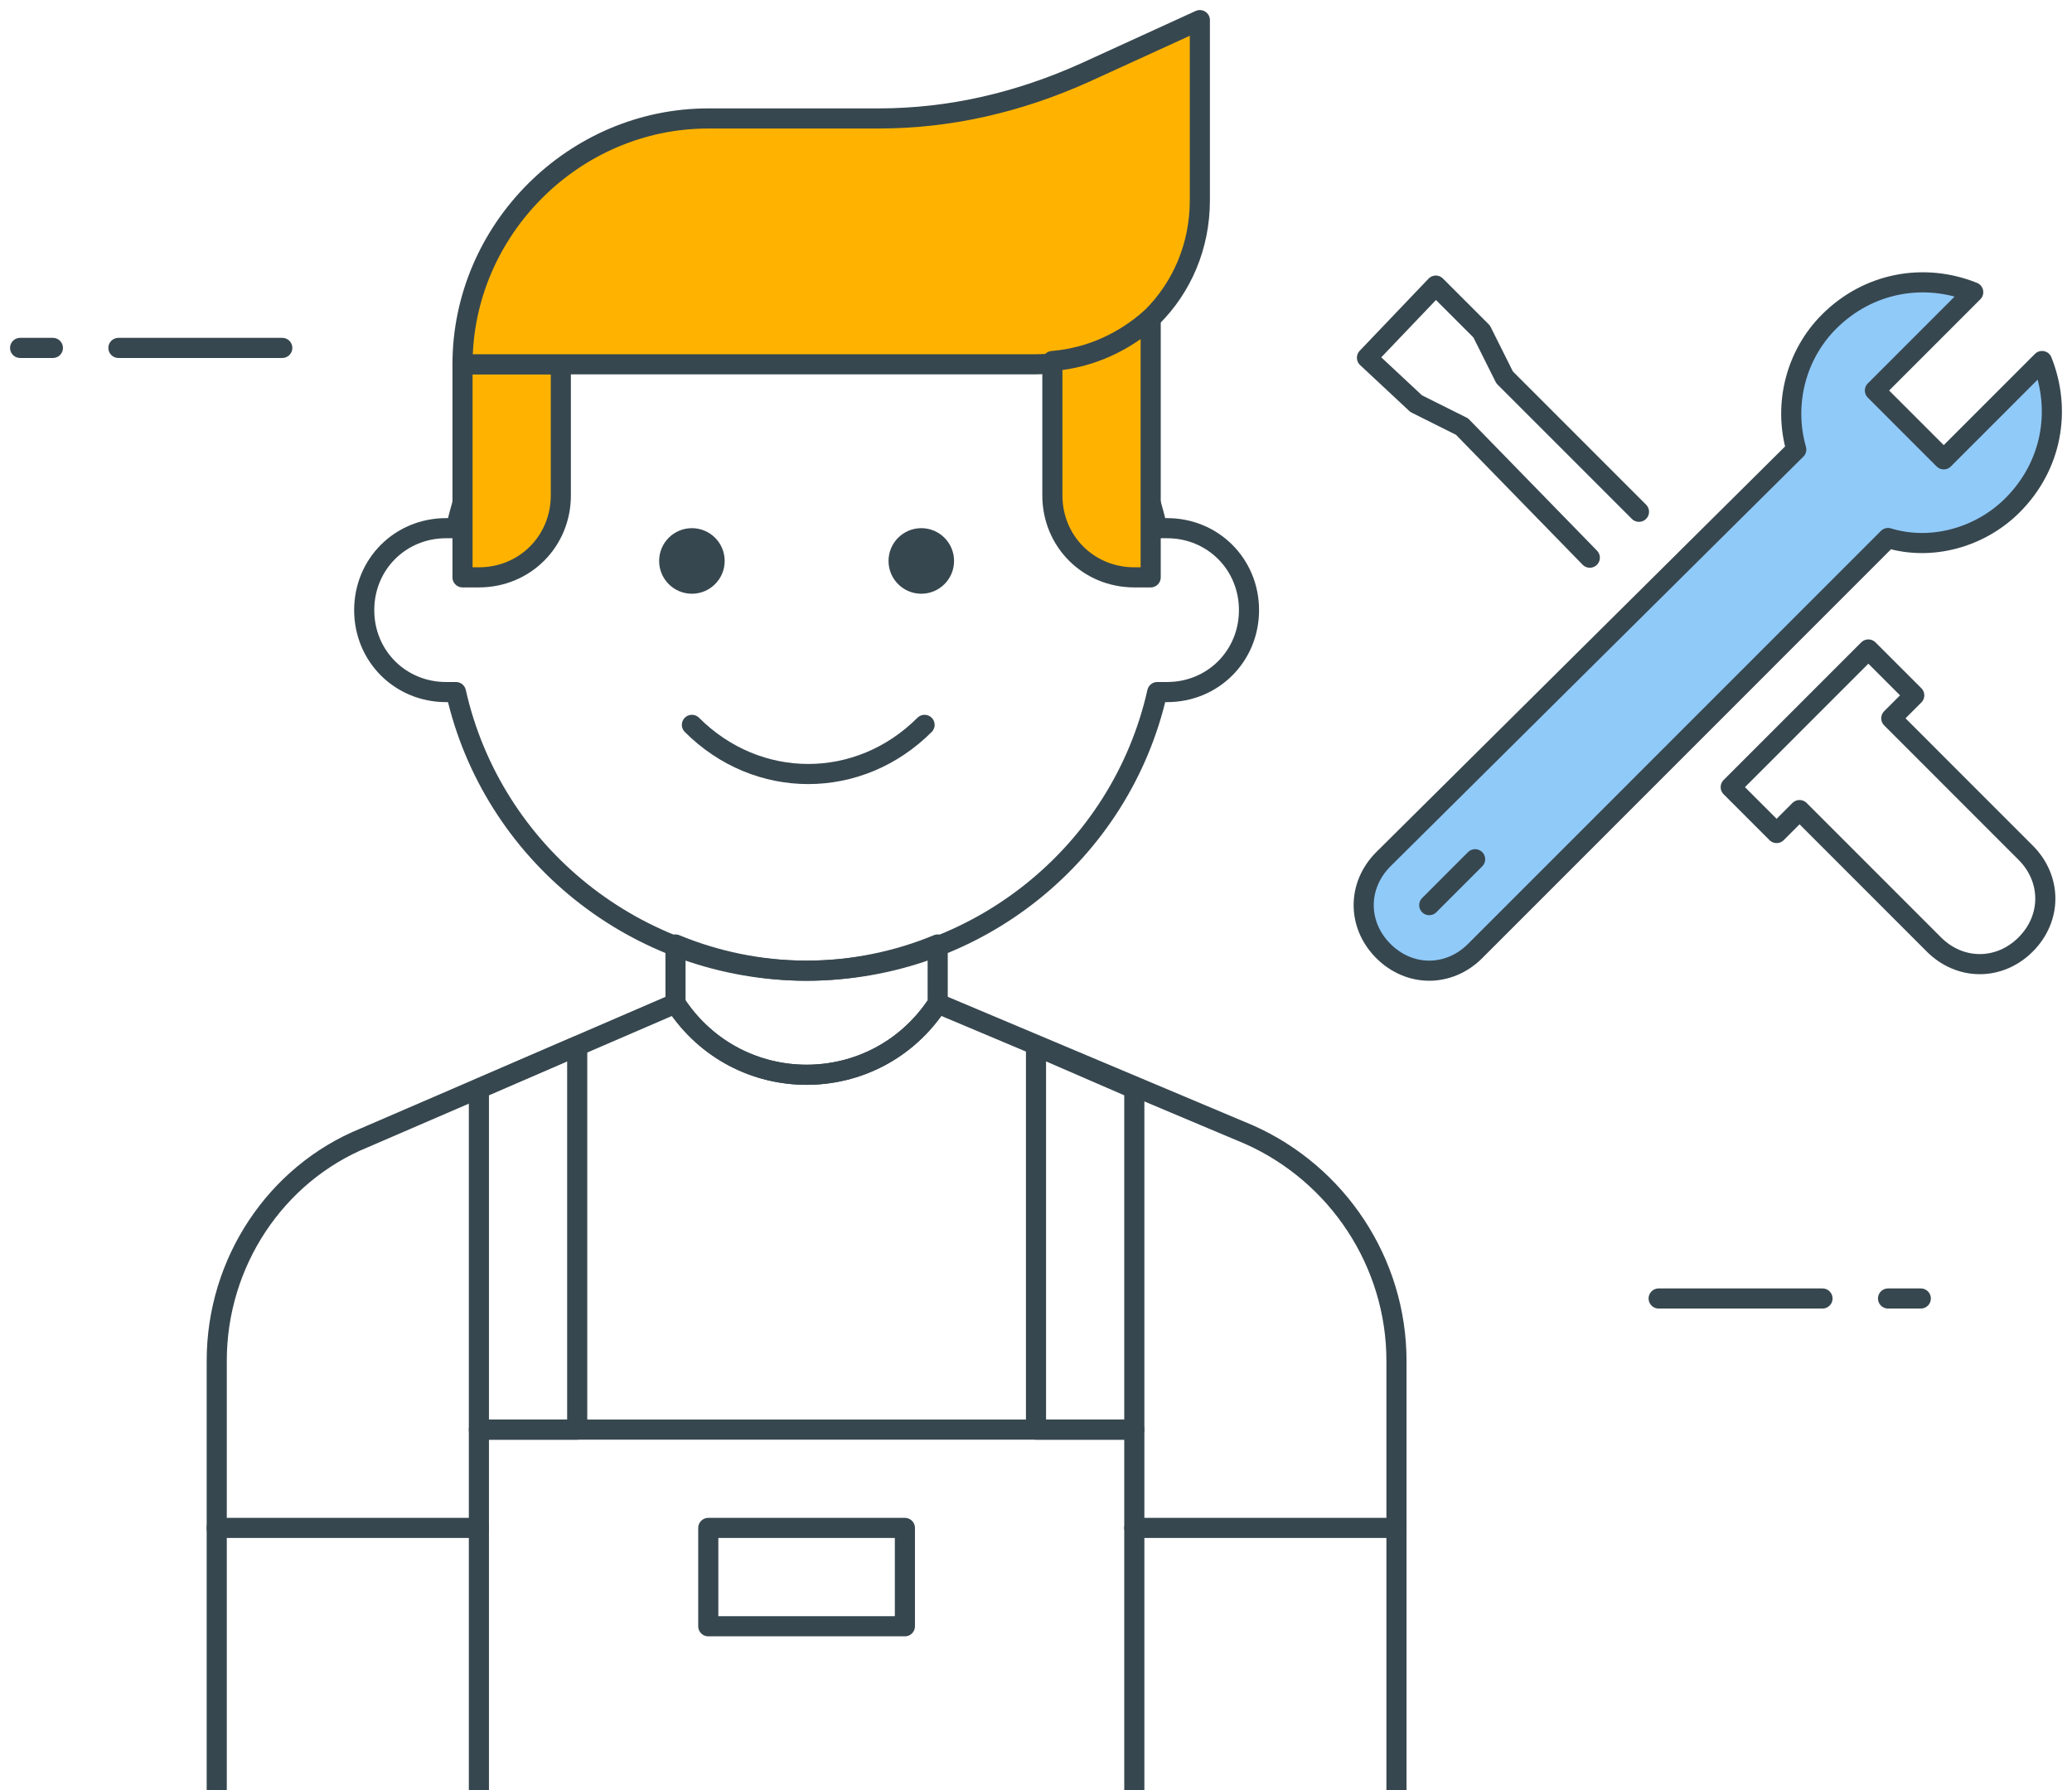 <?xml version="1.0" encoding="UTF-8"?>
<svg width="103px" height="89px" viewBox="0 0 103 89" version="1.1" xmlns="http://www.w3.org/2000/svg" xmlns:xlink="http://www.w3.org/1999/xlink">
    <title>maintenance@3x</title>
    <g id="5.-Pages" stroke="none" stroke-width="1" fill="none" fill-rule="evenodd">
        <g id="5.7-Maintenance" transform="translate(-136, -198)">
            <g id="Group" transform="translate(137, 199)">
                <g transform="translate(81.452, 61.926)" stroke="#37474F" stroke-linecap="round" stroke-linejoin="round">
                    <line x1="0" y1="1.63" x2="8.145" y2="1.63" id="Path"></line>
                    <line x1="11.403" y1="1.63" x2="13.032" y2="1.63" id="Path"></line>
                </g>
                <g transform="translate(0, 14.667)" stroke="#37474F" stroke-linecap="round" stroke-linejoin="round">
                    <line x1="13.032" y1="1.63" x2="4.887" y2="1.63" id="Path"></line>
                    <line x1="1.629" y1="1.63" x2="0" y2="1.63" id="Path"></line>
                </g>
                <g transform="translate(66.79, 13.037)" stroke="#37474F" stroke-linecap="round" stroke-linejoin="round">
                    <g id="Path">
                        <path d="M32.255,11.081 C34.21,9.126 34.698,6.356 33.721,3.911 L28.834,8.8 L25.413,5.378 L30.3,0.489 C27.856,-0.489 25.087,-5.78960748e-15 23.132,1.956 C21.503,3.585 20.852,6.03 21.503,8.311 L0.977,28.681 C-0.326,29.985 -0.326,31.941 0.977,33.244 L0.977,33.244 C2.281,34.548 4.235,34.548 5.539,33.244 L26.065,12.711 C28.182,13.363 30.626,12.711 32.255,11.081 Z" fill="#90CAF9" fill-rule="nonzero"></path>
                        <line x1="5.539" y1="28.681" x2="3.258" y2="30.963"></line>
                    </g>
                    <polyline id="Path" points="13.684 11.407 7.005 4.726 5.865 2.444 3.584 0.163 0.163 3.748 2.606 6.03 4.887 7.17 11.24 13.689"></polyline>
                    <path d="M25.087,18.252 L18.245,25.096 L20.526,27.378 L21.666,26.237 L28.345,32.919 C29.648,34.222 31.603,34.222 32.906,32.919 C34.21,31.615 34.21,29.659 32.906,28.356 L26.227,21.674 L27.368,20.533 L25.087,18.252 Z" id="Path"></path>
                </g>
                <g transform="translate(9.774, 0)">
                    <g transform="translate(6.516, 0)">
                        <path d="M40.726,25.259 C40.563,25.259 40.4,25.259 40.237,25.259 C38.445,17.274 31.277,11.407 22.806,11.407 C14.335,11.407 7.168,17.274 5.376,25.259 C5.213,25.259 5.05,25.259 4.887,25.259 C2.606,25.259 0.815,27.052 0.815,29.333 C0.815,31.615 2.606,33.407 4.887,33.407 C5.05,33.407 5.213,33.407 5.376,33.407 C7.168,41.393 14.335,47.259 22.806,47.259 C31.277,47.259 38.445,41.393 40.237,33.407 C40.4,33.407 40.563,33.407 40.726,33.407 C43.006,33.407 44.798,31.615 44.798,29.333 C44.798,27.052 43.006,25.259 40.726,25.259 Z" id="Path" stroke="#37474F" stroke-linecap="round" stroke-linejoin="round"></path>
                        <path d="M6.516,27.704 L5.702,27.704 L5.702,17.111 L10.589,17.111 L10.589,23.63 C10.589,25.911 8.797,27.704 6.516,27.704 Z" id="Path" stroke="#37474F" fill="#FFB300" fill-rule="nonzero" stroke-linecap="round" stroke-linejoin="round"></path>
                        <path d="M34.21,17.111 L5.702,17.111 L5.702,17.111 C5.702,10.43 11.24,4.889 17.919,4.889 L26.39,4.889 C29.974,4.889 33.395,4.074 36.653,2.607 L42.355,0 L42.355,8.963 C42.355,13.526 38.771,17.111 34.21,17.111 Z" id="Path" stroke="#37474F" fill="#FFB300" fill-rule="nonzero" stroke-linecap="round" stroke-linejoin="round"></path>
                        <path d="M35.024,16.948 L35.024,23.63 C35.024,25.911 36.816,27.704 39.097,27.704 L39.911,27.704 L39.911,14.83 C38.608,15.97 36.979,16.785 35.024,16.948 Z" id="Path" stroke="#37474F" fill="#FFB300" fill-rule="nonzero" stroke-linecap="round" stroke-linejoin="round"></path>
                        <g transform="translate(14.661, 24.444)" fill="#37474F" fill-rule="nonzero" id="Oval">
                            <ellipse cx="13.847" cy="2.444" rx="1.629" ry="1.63"></ellipse>
                            <ellipse cx="2.444" cy="2.444" rx="1.629" ry="1.63"></ellipse>
                        </g>
                        <path d="M17.105,35.037 C20.363,38.296 25.413,38.296 28.671,35.037" id="Path" stroke="#37474F" stroke-linecap="round" stroke-linejoin="round"></path>
                    </g>
                    <g transform="translate(0, 45.63)" stroke="#37474F" stroke-linecap="round" stroke-linejoin="round">
                        <line x1="13.032" y1="29.333" x2="0" y2="29.333" id="Path"></line>
                        <line x1="58.645" y1="29.333" x2="45.613" y2="29.333" id="Path"></line>
                        <path d="M58.645,42.37 L58.645,21.022 C58.645,16.133 55.713,11.733 51.315,9.778 L35.839,3.259 L35.839,3.259 C32.744,7.985 25.902,7.985 22.806,3.259 L22.806,3.259 L7.331,9.941 C2.932,11.733 0,16.133 0,21.022 L0,42.37" id="Path"></path>
                        <path d="M29.323,1.63 C27.042,1.63 24.761,1.141 22.806,0.326 L22.806,3.259 L22.806,3.259 C25.902,7.985 32.744,7.985 35.839,3.259 L35.839,3.259 L35.839,0.326 C33.884,1.141 31.603,1.63 29.323,1.63 Z" id="Path"></path>
                        <polygon id="Path" points="17.919 5.378 13.032 7.496 13.032 24.444 17.919 24.444"></polygon>
                        <polygon id="Path" points="45.613 7.496 40.726 5.378 40.726 24.444 45.613 24.444"></polygon>
                        <polyline id="Path" points="13.032 42.37 13.032 24.444 45.613 24.444 45.613 42.37"></polyline>
                        <rect id="Rectangle" x="24.435" y="29.333" width="9.774" height="4.889"></rect>
                    </g>
                </g>
            </g>
        </g>
    </g>
</svg>